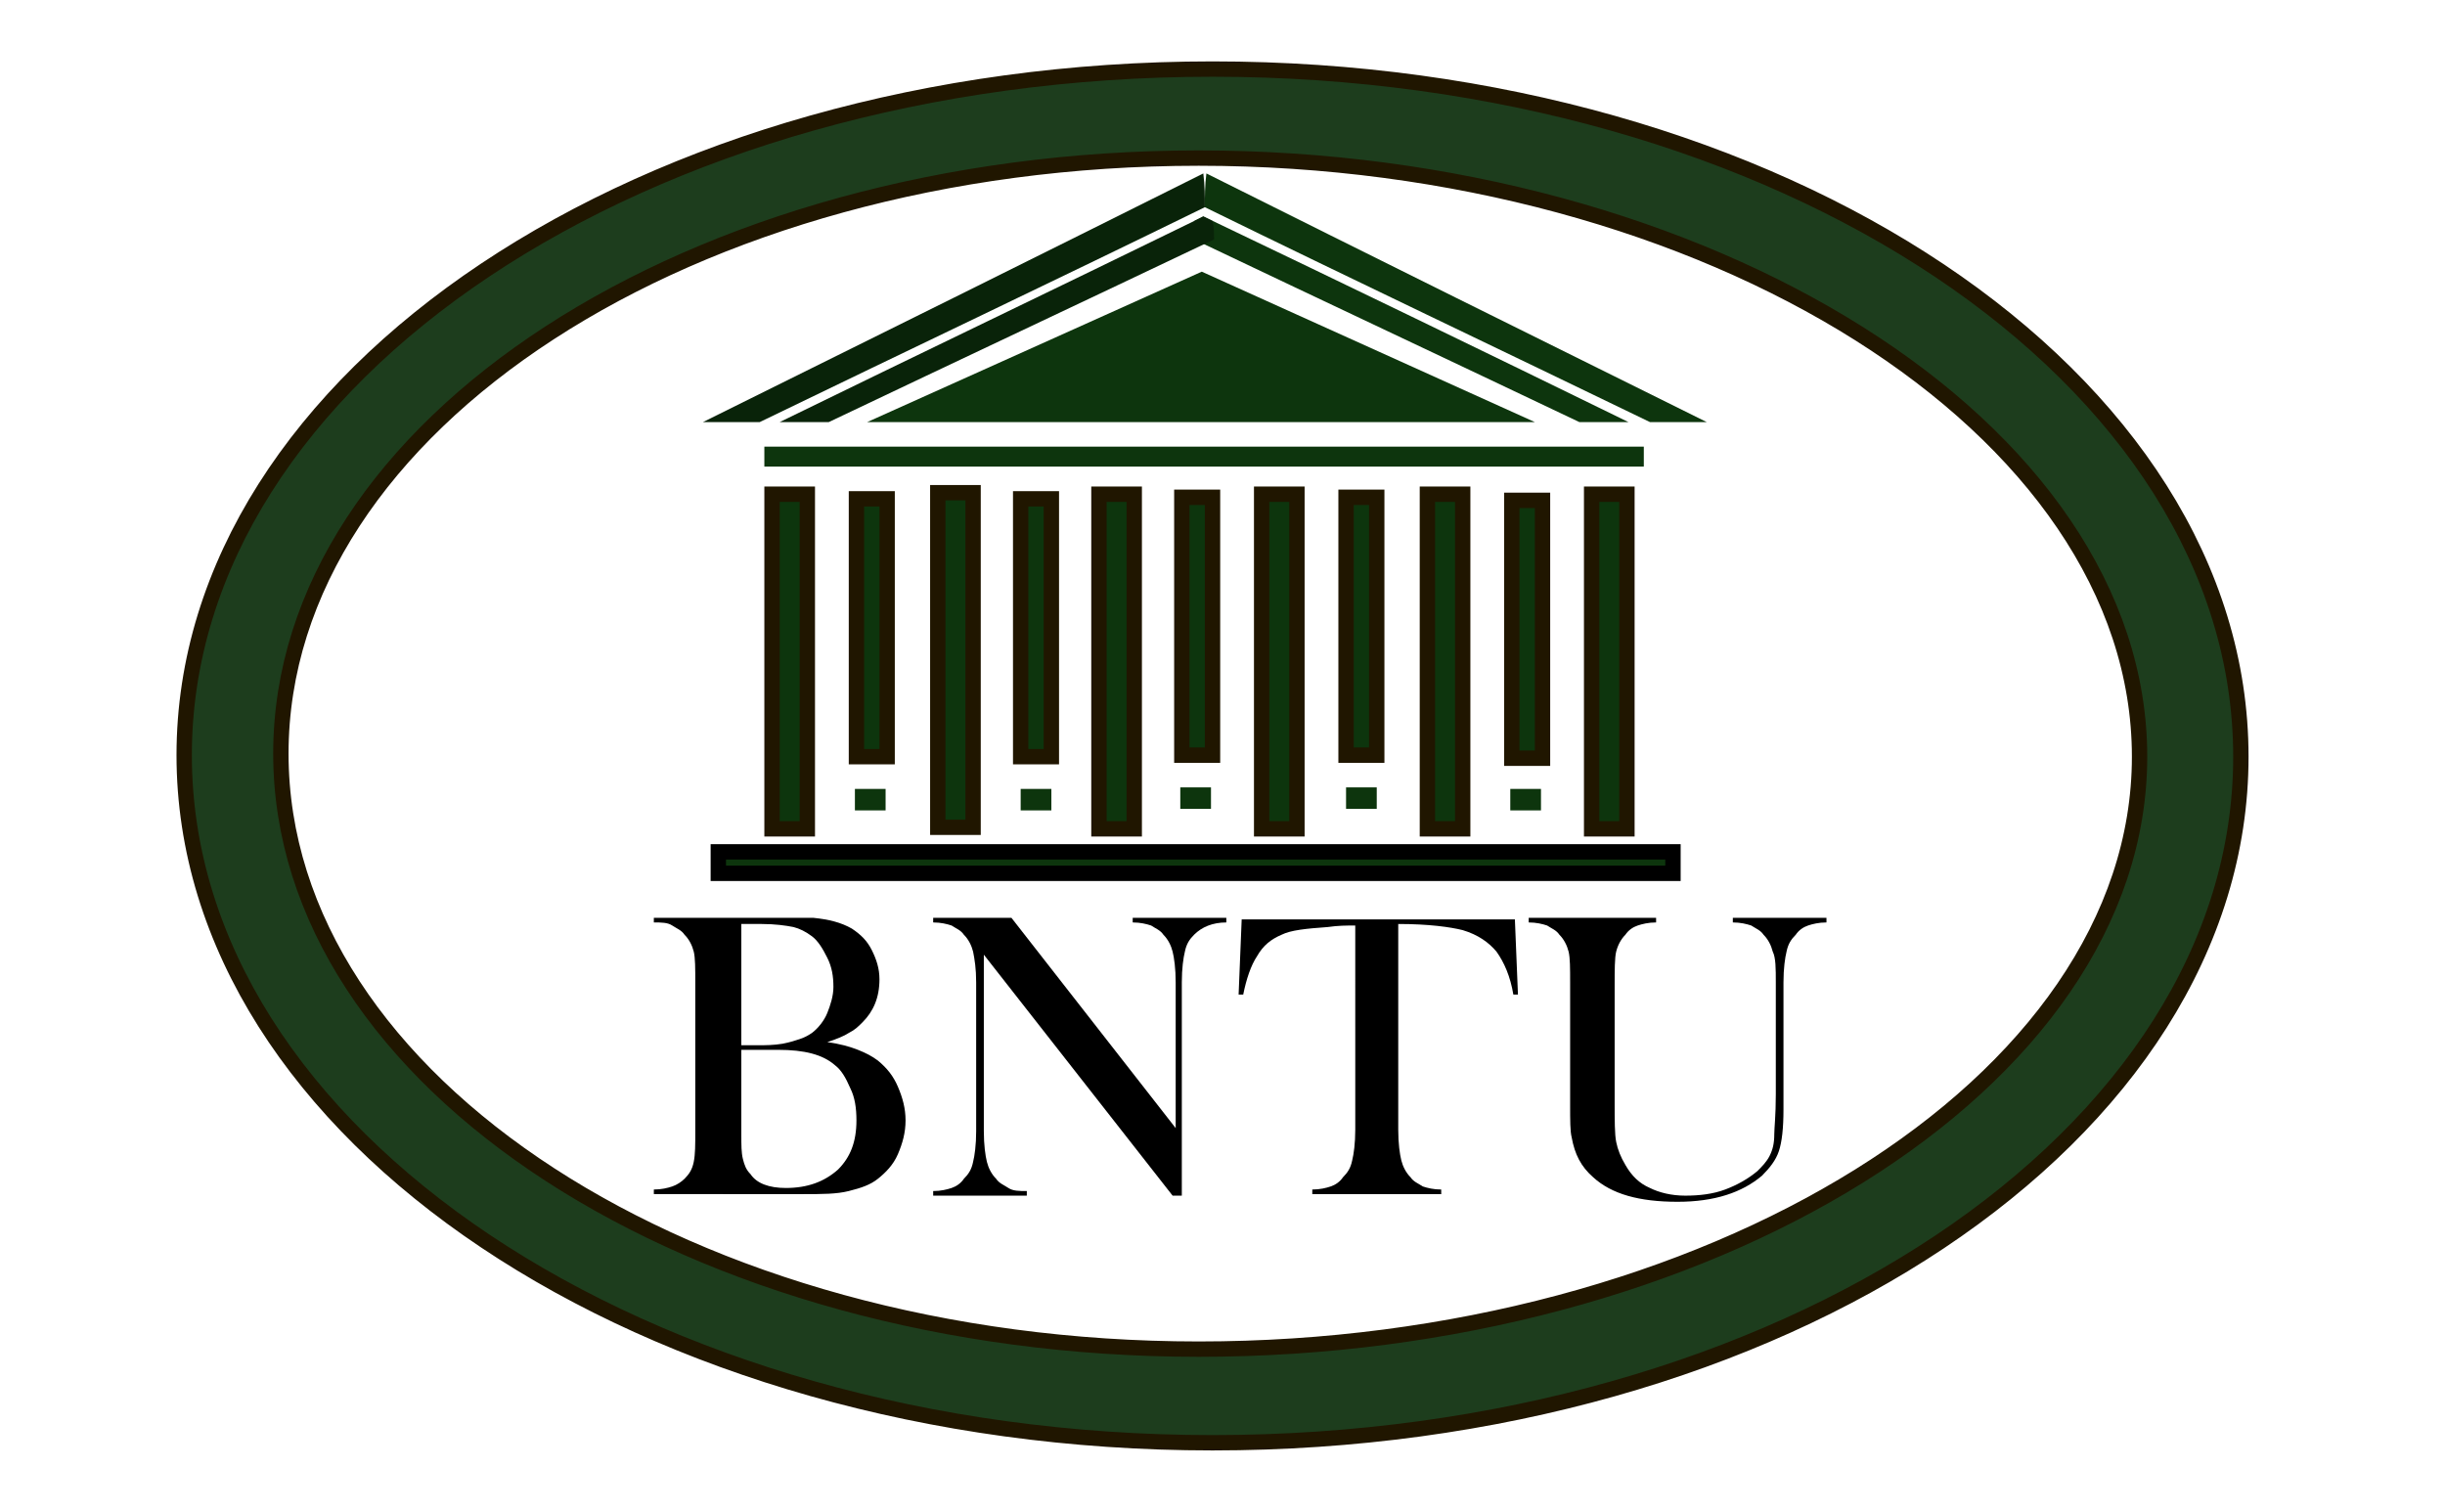 <?xml version="1.0" encoding="utf-8"?>
<!-- Generator: Adobe Illustrator 20.1.0, SVG Export Plug-In . SVG Version: 6.00 Build 0)  -->
<svg version="1.1" id="Слой_1" xmlns="http://www.w3.org/2000/svg" xmlns:xlink="http://www.w3.org/1999/xlink" x="0px" y="0px"
	 viewBox="0 0 159.3 98.5" style="enable-background:new 0 0 159.3 98.5;" xml:space="preserve">
<style type="text/css">
	.st0{fill:#1D3D1D;stroke:#201600;stroke-linecap:round;stroke-miterlimit:10;}
	.st1{fill:#0D350D;}
	.st2{fill:#0D350D;stroke:#201600;stroke-linecap:round;stroke-miterlimit:10;}
	.st3{fill:#0D350D;stroke:#000000;stroke-miterlimit:10;}
	.st4{fill:#092309;}
</style>
<path class="st0" d="M79,4.5c-37,0-67,20-67,44.7S42,94,79,94s67-20,67-44.7S116,4.5,79,4.5z M78.1,87.9c-33,0-59.8-17.4-59.8-38.8
	c0-21.4,26.8-38.8,59.8-38.8s61.3,17.5,61.3,39C139.4,70.7,111.1,87.9,78.1,87.9z"/>
<rect x="49.8" y="29.1" class="st1" width="57.3" height="1.3"/>
<rect x="50.3" y="32.2" class="st2" width="2.3" height="21.8"/>
<rect x="55.8" y="32.5" class="st2" width="2" height="16.8"/>
<rect x="46.8" y="55.5" class="st3" width="62.2" height="1.4"/>
<rect x="55.7" y="51.4" class="st1" width="2" height="1.4"/>
<polygon class="st1" points="78.3,17.7 56.5,27.5 100,27.5 "/>
<path class="st1" d="M77.8,15.6c8.4,4,16.7,7.9,25.1,11.9h3.2c-9.2-4.5-18.5-9-27.7-13.4c-0.2,0.1-0.4,0.2-0.6,0.3
	C77.8,14.8,77.8,15.2,77.8,15.6z"/>
<path class="st4" d="M79.1,15.6c-8.4,4-16.7,7.9-25.1,11.9h-3.2c9-4.4,18-8.7,27-13.1c0.2-0.1,0.4-0.2,0.6-0.3
	c0.2,0.1,0.4,0.2,0.6,0.3C79.1,14.8,79.1,15.2,79.1,15.6z"/>
<path class="st1" d="M78.5,13.5c9.6,4.7,19.3,9.3,29,14h3.7c-10.9-5.4-21.8-10.8-32.6-16.2C78.5,12.1,78.5,12.8,78.5,13.5z"/>
<path class="st4" d="M78.5,13.5c-9.6,4.7-19.3,9.3-29,14h-3.7c10.9-5.4,21.8-10.8,32.6-16.2C78.5,12.1,78.5,12.8,78.5,13.5z"/>
<g>
	<path d="M42.6,77.8v-0.3c0.5,0,0.9-0.1,1.2-0.2c0.3-0.1,0.6-0.3,0.8-0.5c0.3-0.3,0.5-0.6,0.6-1.1s0.1-1.1,0.1-2V64
		c0-0.9,0-1.6-0.1-2s-0.3-0.8-0.6-1.1c-0.2-0.3-0.5-0.4-0.8-0.6s-0.7-0.2-1.2-0.2v-0.3h8.7c0.9,0,1.5,0,1.7,0c1,0.1,1.8,0.3,2.5,0.7
		c0.6,0.4,1,0.8,1.3,1.4c0.3,0.6,0.5,1.2,0.5,1.9c0,1.2-0.4,2.1-1.1,2.8c-0.3,0.3-0.5,0.5-0.9,0.7c-0.3,0.2-0.8,0.4-1.4,0.6
		c0.8,0.1,1.5,0.3,2,0.5s0.9,0.4,1.3,0.7c0.6,0.5,1,1,1.3,1.7c0.3,0.7,0.5,1.4,0.5,2.2c0,0.8-0.2,1.5-0.5,2.2
		c-0.3,0.7-0.8,1.2-1.3,1.6c-0.5,0.4-1.1,0.6-1.9,0.8s-1.7,0.2-3,0.2H42.6z M48.3,60.3v7.8h1.1c0.5,0,1,0,1.6-0.1
		c0.5-0.1,0.8-0.2,1.1-0.3c0.3-0.1,0.5-0.2,0.8-0.4c0.4-0.3,0.8-0.8,1-1.3c0.2-0.5,0.4-1.1,0.4-1.7c0-0.7-0.1-1.3-0.4-1.9
		c-0.3-0.6-0.6-1.1-1-1.4c-0.4-0.3-0.8-0.5-1.2-0.6c-0.5-0.1-1.2-0.2-2.1-0.2H48.3z M48.3,68.5v5.4c0,0.7,0,1.2,0.1,1.6
		c0.1,0.4,0.2,0.7,0.5,1c0.4,0.6,1.2,0.9,2.3,0.9c1.4,0,2.5-0.4,3.4-1.2c0.8-0.8,1.2-1.8,1.2-3.2c0-0.8-0.1-1.5-0.4-2.1
		c-0.3-0.7-0.6-1.2-1-1.5c-0.8-0.7-2-1-3.7-1H48.3z"/>
	<path d="M64.1,62.2v11.5c0,0.9,0.1,1.6,0.2,2s0.3,0.8,0.6,1.1c0.2,0.3,0.5,0.4,0.8,0.6s0.7,0.2,1.2,0.2v0.3h-6.1v-0.3
		c0.5,0,0.9-0.1,1.2-0.2s0.6-0.3,0.8-0.6c0.3-0.3,0.5-0.6,0.6-1.1c0.1-0.4,0.2-1.1,0.2-2V64c0-0.9-0.1-1.5-0.2-2
		c-0.1-0.4-0.3-0.8-0.6-1.1c-0.2-0.3-0.5-0.4-0.8-0.6c-0.3-0.1-0.7-0.2-1.2-0.2v-0.3h5.1l10.7,13.7V64c0-0.9-0.1-1.6-0.2-2
		c-0.1-0.4-0.3-0.8-0.6-1.1c-0.2-0.3-0.5-0.4-0.8-0.6c-0.3-0.1-0.7-0.2-1.2-0.2v-0.3h6.1v0.3c-0.9,0-1.6,0.3-2.1,0.8
		c-0.3,0.3-0.5,0.6-0.6,1.1c-0.1,0.4-0.2,1.1-0.2,2v13.9h-0.6L64.1,62.2z"/>
	<path d="M88.3,60.3c-0.6,0-1.1,0-1.8,0.1c-1.4,0.1-2.4,0.2-3,0.5c-0.7,0.3-1.2,0.7-1.6,1.4c-0.4,0.6-0.7,1.5-0.9,2.5l-0.3,0
		l0.2-4.9h17.8l0.2,4.9l-0.3,0c-0.2-1.2-0.6-2.1-1.1-2.8c-0.5-0.6-1.2-1.1-2.2-1.4c-0.8-0.2-2.2-0.4-4.2-0.4v13.4
		c0,0.9,0.1,1.6,0.2,2c0.1,0.4,0.3,0.8,0.6,1.1c0.2,0.3,0.5,0.4,0.8,0.6c0.3,0.1,0.7,0.2,1.2,0.2v0.3h-8.4v-0.3
		c0.5,0,0.9-0.1,1.2-0.2c0.3-0.1,0.6-0.3,0.8-0.6c0.3-0.3,0.5-0.6,0.6-1.1c0.1-0.4,0.2-1.1,0.2-2V60.3z"/>
	<path d="M107.9,59.8v0.3c-0.5,0-0.9,0.1-1.2,0.2s-0.6,0.3-0.8,0.6c-0.3,0.3-0.5,0.7-0.6,1.1c-0.1,0.4-0.1,1.2-0.1,2.3v7.5
		c0,1.2,0,2.1,0.1,2.6c0.1,0.5,0.3,1,0.6,1.5c0.4,0.7,0.9,1.2,1.6,1.5c0.6,0.3,1.4,0.5,2.3,0.5c0.9,0,1.8-0.1,2.6-0.4
		c0.8-0.3,1.5-0.7,2.1-1.2c0.3-0.3,0.6-0.6,0.8-1c0.2-0.4,0.3-0.8,0.3-1.4c0-0.4,0.1-1.2,0.1-2.6V64c0-0.9,0-1.6-0.2-2
		c-0.1-0.4-0.3-0.8-0.6-1.1c-0.2-0.3-0.5-0.4-0.8-0.6c-0.3-0.1-0.7-0.2-1.2-0.2v-0.3h6.1v0.3c-0.5,0-0.9,0.1-1.2,0.2
		c-0.3,0.1-0.6,0.3-0.8,0.6c-0.3,0.3-0.5,0.6-0.6,1.1c-0.1,0.4-0.2,1.1-0.2,2v8.3c0,1.2-0.1,2.1-0.3,2.7c-0.2,0.6-0.6,1.1-1.1,1.6
		c-1.3,1.1-3.1,1.7-5.5,1.7c-2.5,0-4.3-0.5-5.5-1.6c-0.8-0.7-1.2-1.5-1.4-2.6c-0.1-0.4-0.1-1.1-0.1-2.1v-8c0-0.9,0-1.6-0.1-2
		s-0.3-0.8-0.6-1.1c-0.2-0.3-0.5-0.4-0.8-0.6c-0.3-0.1-0.7-0.2-1.2-0.2v-0.3H107.9z"/>
</g>
<rect x="61.1" y="32.1" class="st2" width="2.3" height="21.8"/>
<rect x="66.5" y="32.5" class="st2" width="2" height="16.8"/>
<rect x="66.5" y="51.4" class="st1" width="2" height="1.4"/>
<rect x="71.6" y="32.2" class="st2" width="2.3" height="21.8"/>
<rect x="77" y="32.4" class="st2" width="2" height="16.8"/>
<rect x="76.9" y="51.3" class="st1" width="2" height="1.4"/>
<rect x="82.2" y="32.2" class="st2" width="2.3" height="21.8"/>
<rect x="87.7" y="32.4" class="st2" width="2" height="16.8"/>
<rect x="87.7" y="51.3" class="st1" width="2" height="1.4"/>
<rect x="93" y="32.2" class="st2" width="2.3" height="21.8"/>
<rect x="98.5" y="32.6" class="st2" width="2" height="16.8"/>
<rect x="98.4" y="51.4" class="st1" width="2" height="1.4"/>
<rect x="103.7" y="32.2" class="st2" width="2.3" height="21.8"/>
</svg>
